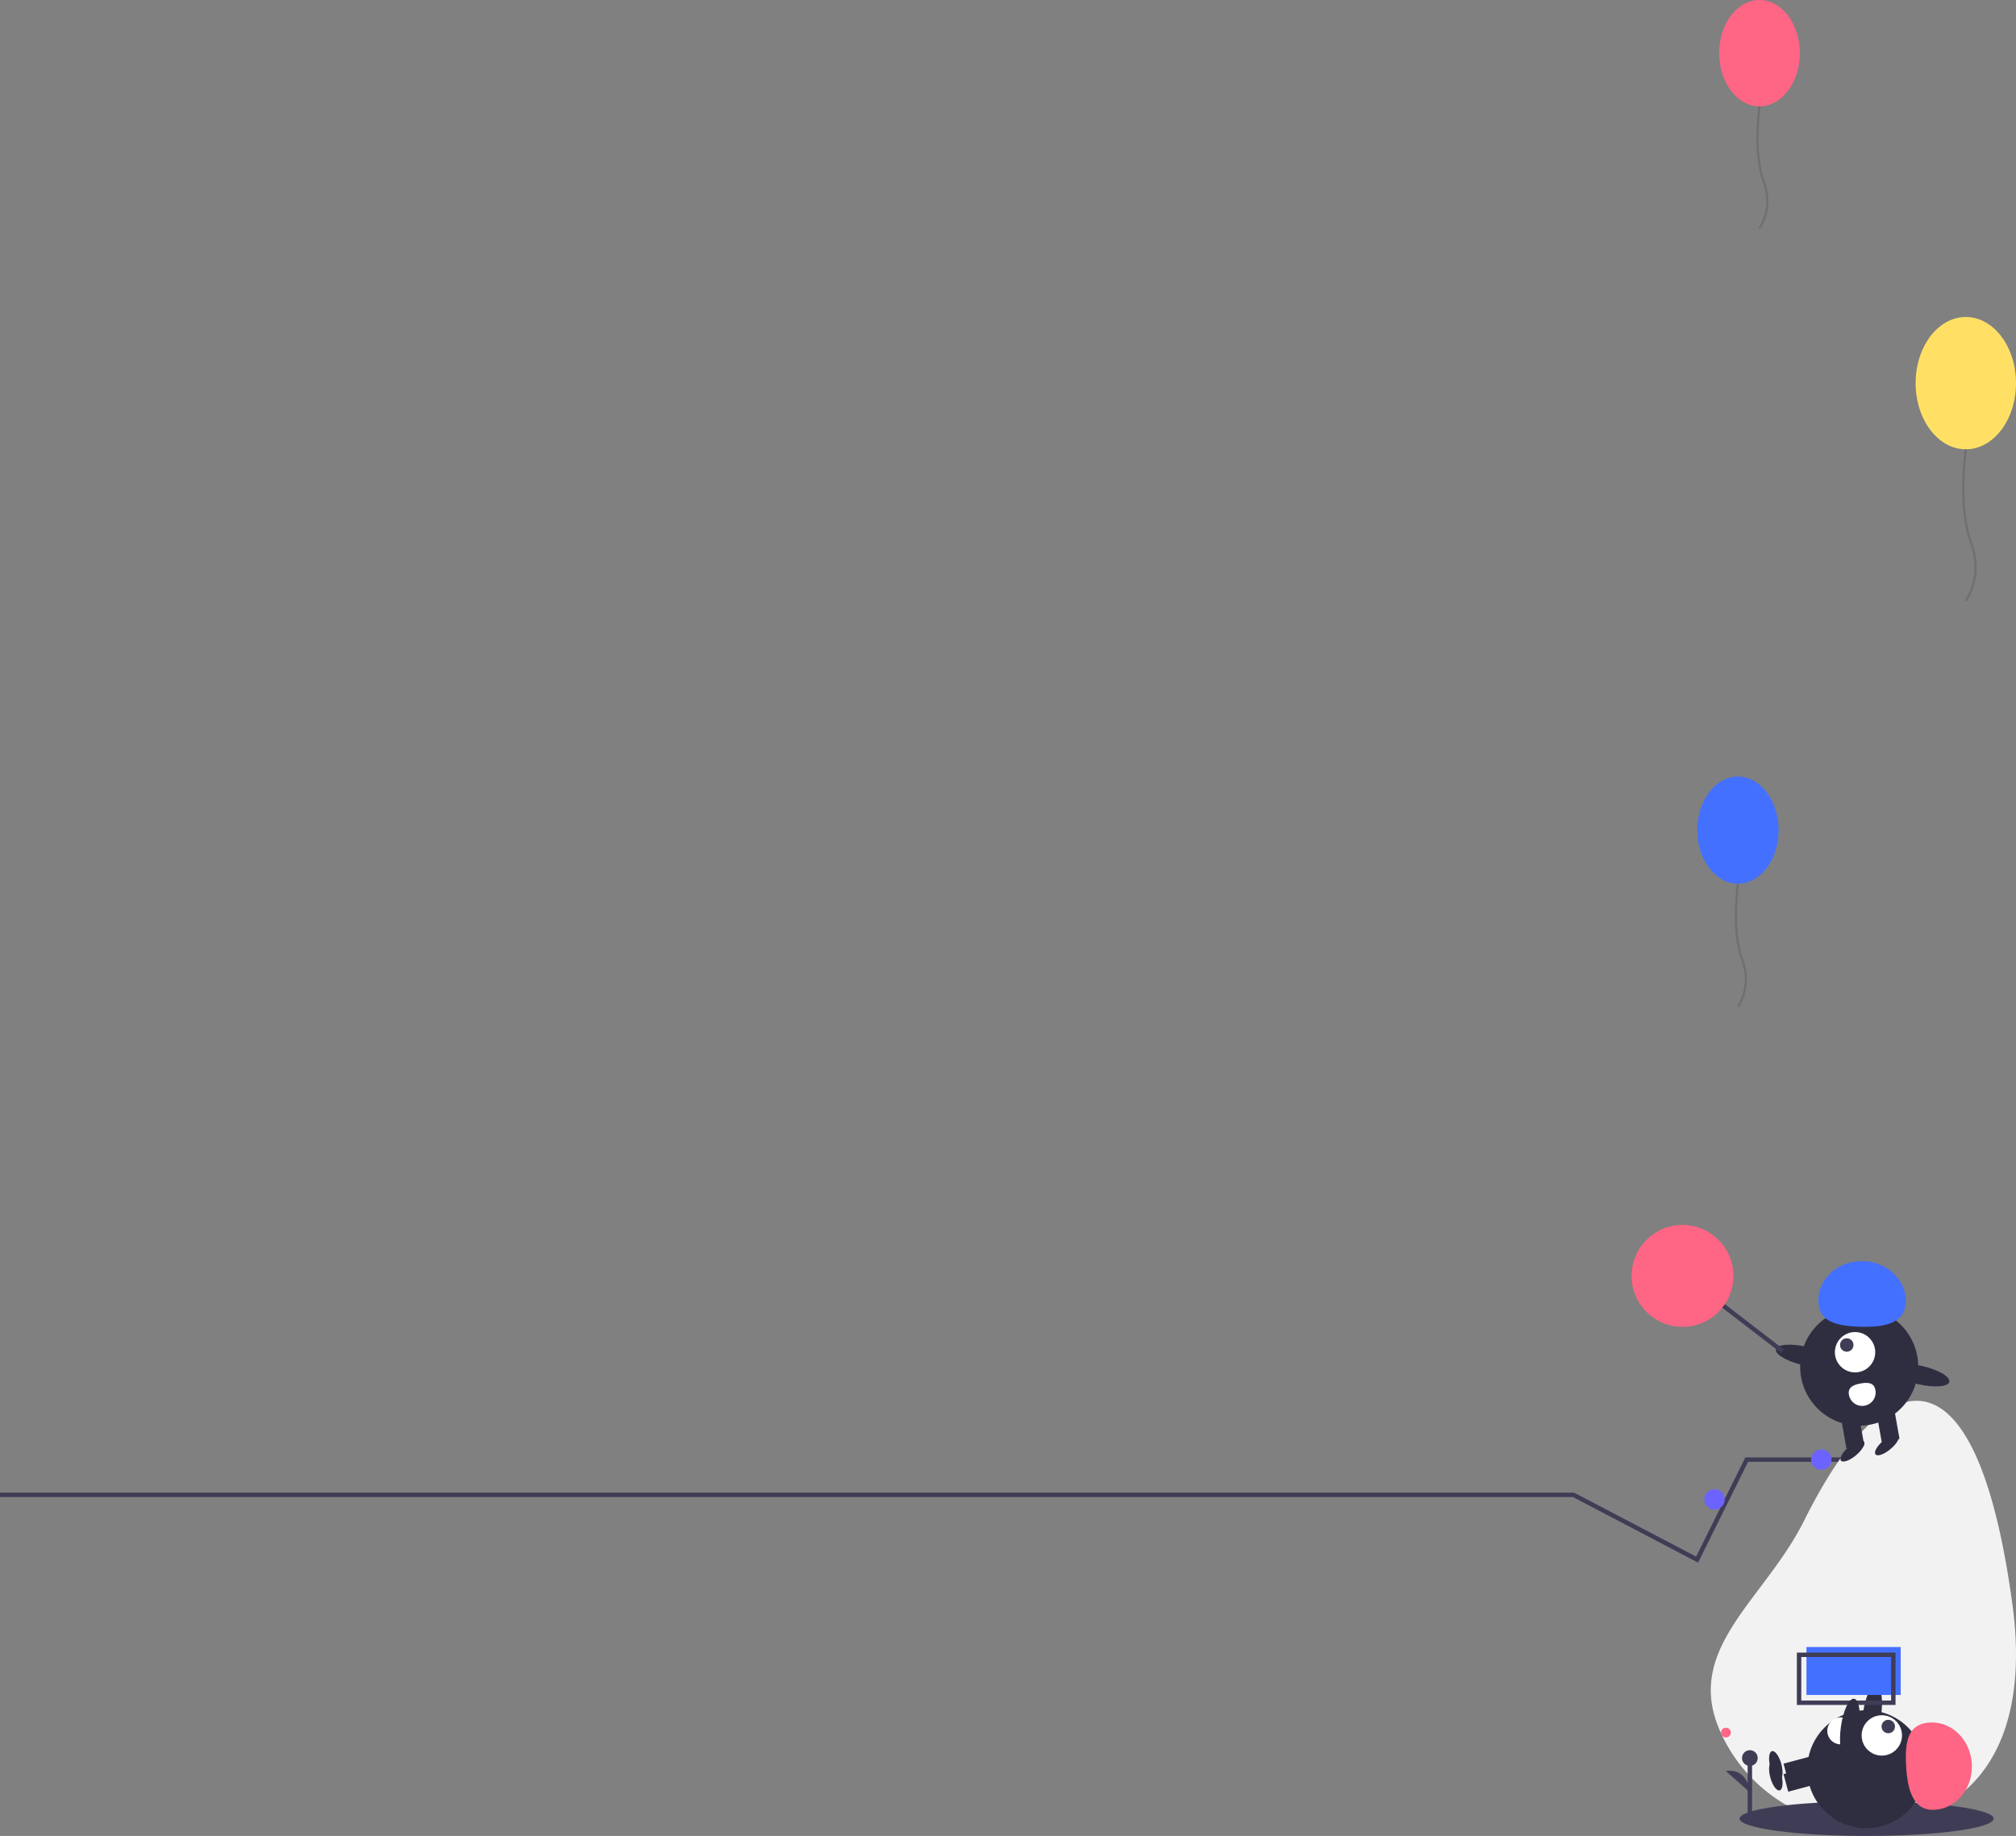 <svg xmlns="http://www.w3.org/2000/svg" width="910.106" height="828.893"><rect width="100%" height="100%" fill="#808080" stroke="none"/><defs><style>.cls-1,.cls-10{fill:none}.cls-1{stroke:#3f3d56;stroke-miterlimit:10;stroke-width:2px}.cls-3{fill:#3f3d56}.cls-4{fill:#2f2e41}.cls-5{fill:#fff}.cls-6{fill:#ff6584}.cls-7{fill:#6c63ff}.cls-8{fill:#4470ff}.cls-10{stroke:#707070}</style></defs><g id="right_illust" transform="translate(-628.394 -118.631)"><path id="패스_893" d="M-835.009 329.788h710.339l21.515 11.274 34.28 17.963 22.413-45.137h63.426" class="cls-1" data-name="패스 893" transform="translate(1463.402 463.738)"/><path id="패스_890" d="M885.732 361.357c5.284 39.328-1.911 78.7-38.511 94.029a71.85 71.85 0 0 1-94.029-38.511c-15.331-36.6 20.841-58.5 38.511-94.029 35.883-72.146 77.619-83.62 94.029 38.511z" data-name="패스 890" transform="translate(651.223 482.182)" fill="#f2f2f2"/><ellipse id="타원_136" cx="57.344" cy="7.801" class="cls-3" data-name="타원 136" rx="57.344" ry="7.801" transform="translate(1413.721 931.922)"/><path id="사각형_644" d="M0 0h8.21v14.44H0z" class="cls-4" data-name="사각형 644" transform="rotate(-105.01 1073.642 -86.947)"/><ellipse id="타원_137" cx="2.583" cy="6.726" class="cls-4" data-name="타원 137" rx="2.583" ry="6.726" transform="rotate(-14.98 4191.25 -4965.168)"/><ellipse id="타원_138" cx="13.344" cy="4.117" class="cls-4" data-name="타원 138" rx="13.344" ry="4.117" transform="rotate(-82 1254.404 -391.584)"/><ellipse id="타원_139" cx="26.648" cy="26.648" class="cls-4" data-name="타원 139" rx="26.648" ry="26.648" transform="translate(1444.276 890.765)"/><path id="사각형_645" d="M0 0h8.21v14.44H0z" class="cls-4" data-name="사각형 645" transform="rotate(-105.01 1071.83 -89.309)"/><ellipse id="타원_140" cx="2.583" cy="6.726" class="cls-4" data-name="타원 140" rx="2.583" ry="6.726" transform="rotate(-14.98 4173.327 -4967.52)"/><ellipse id="타원_141" cx="9.108" cy="9.108" class="cls-5" data-name="타원 141" rx="9.108" ry="9.108" transform="translate(1468.814 893.04)"/><ellipse id="타원_142" cx="3.036" cy="3.036" class="cls-3" data-name="타원 142" rx="3.036" ry="3.036" transform="translate(1477.799 895.089)"/><path id="패스_891" d="M1023.454 738.829c9.861-.494 17.414-9.717 16.869-20.6s-8.98-19.308-18.842-18.815-11.409 8.235-10.864 19.12 2.973 20.788 12.837 20.295z" class="cls-6" data-name="패스 891" transform="translate(478.245 196.898)"/><path id="패스_892" d="M912.45 704.776a6.072 6.072 0 1 1-.98-12.1c3.342-.271 4.254 2.383 4.524 5.725s-.202 6.104-3.544 6.375z" class="cls-5" data-name="패스 892" transform="translate(547.584 201.363)"/><ellipse id="타원_146" cx="4.616" cy="4.616" class="cls-7" data-name="타원 146" rx="4.616" ry="4.616" transform="translate(1446 773.008)"/><ellipse id="타원_147" cx="4.616" cy="4.616" class="cls-7" data-name="타원 147" rx="4.616" ry="4.616" transform="translate(1397.785 790.961)"/><path id="사각형_650" d="M0 0h42.546v21.643H0z" class="cls-8" data-name="사각형 650" transform="translate(1443.902 862.232)"/><path id="사각형_651" d="M0 0h42.546v21.643H0z" class="cls-1" data-name="사각형 651" transform="translate(1440.572 865.746)"/><ellipse id="타원_161" cx="26.648" cy="26.648" class="cls-4" data-name="타원 161" rx="26.648" ry="26.648" transform="translate(1441.061 709.008)"/><path id="사각형_654" d="M0 0h8.162v14.468H0z" class="cls-4" data-name="사각형 654" transform="rotate(169.98 709.281 449.272)"/><path id="사각형_655" d="M0 0h8.162v14.468H0z" class="cls-4" data-name="사각형 655" transform="rotate(169.98 701.189 450.016)"/><ellipse id="타원_162" cx="6.758" cy="2.499" class="cls-4" data-name="타원 162" rx="6.758" ry="2.499" transform="rotate(-40 1795.202 -1614.659)"/><ellipse id="타원_163" cx="6.758" cy="2.499" class="cls-4" data-name="타원 163" rx="6.758" ry="2.499" transform="rotate(-40 1799.123 -1637.502)"/><ellipse id="타원_164" cx="9.108" cy="9.108" class="cls-5" data-name="타원 164" rx="9.108" ry="9.108" transform="translate(1456.736 720.031)"/><ellipse id="타원_165" cx="3.036" cy="3.036" class="cls-3" data-name="타원 165" rx="3.036" ry="3.036" transform="translate(1459.064 722.838)"/><path id="패스_897" d="M932.92 100.542c.4-9.866-8.1-18.222-18.991-18.664s-20.042 7.2-20.443 17.062 7.169 12.107 18.058 12.549 20.975-1.081 21.376-10.947z" class="cls-8" data-name="패스 897" transform="translate(555.812 606.124)"/><ellipse id="타원_166" cx="4.204" cy="13.317" class="cls-4" data-name="타원 166" rx="4.204" ry="13.317" transform="rotate(-77 1174.654 -532.412)"/><ellipse id="타원_167" cx="4.204" cy="13.317" class="cls-4" data-name="타원 167" rx="4.204" ry="13.317" transform="rotate(-77 1206.277 -560.943)"/><path id="패스_898" d="M946.147 248.1a6.072 6.072 0 1 1-11.949 2.163c-.6-3.3 1.954-4.467 5.253-5.065s6.098-.398 6.696 2.902z" class="cls-5" data-name="패스 898" transform="translate(528.881 498.056)"/><path id="선_10" d="M0 0l30.696 23.612" class="cls-1" data-name="선 10" transform="translate(1402.455 705.139)"/><ellipse id="타원_168" cx="22.938" cy="22.938" class="cls-6" data-name="타원 168" rx="22.938" ry="22.938" transform="translate(1365.013 671.745)"/><ellipse id="타원_169" cx="13.344" cy="4.117" class="cls-4" data-name="타원 169" rx="13.344" ry="4.117" transform="rotate(-82 1253.045 -382.665)"/><ellipse id="타원_173" cx="2.205" cy="2.205" class="cls-6" data-name="타원 173" rx="2.205" ry="2.205" transform="translate(1405.35 898.665)"/><path id="선_11" d="M1418.355 937.459v-25.101" data-name="선 11" fill="#3f3d56" stroke="#3f3d56" stroke-miterlimit="10" stroke-width="2"/><ellipse id="타원_174" cx="3.55" cy="3.55" class="cls-3" data-name="타원 174" rx="3.55" ry="3.55" transform="translate(1414.805 908.809)"/><path id="패스_899" d="M780.364 773.756s-.507-10.906-10.9-9.638" class="cls-3" data-name="패스 899" transform="translate(637.991 154.072)"/><ellipse id="타원_175" cx="22.938" cy="22.938" class="cls-6" data-name="타원 175" rx="22.938" ry="22.938" transform="translate(1365.012 671.745)"/><g id="그룹_100" data-name="그룹 100" transform="translate(1404.493 118.631)"><ellipse id="타원_176" cx="18.211" cy="24.005" class="cls-6" data-name="타원 176" rx="18.211" ry="24.005"/><path id="패스_900" d="M13601.66 592.361s-2.967 20.868 1.811 33.612-1.811 21.346-1.811 21.346" class="cls-10" data-name="패스 900" transform="translate(-13583.45 -544.351)"/></g><g id="그룹_101" data-name="그룹 101" transform="translate(1493.184 261.753)"><path id="패스_901" d="M22.658 0c12.514 0 22.658 13.372 22.658 29.867S35.172 59.734 22.658 59.734 0 46.362 0 29.867 10.144 0 22.658 0z" data-name="패스 901" fill="#ffe065"/><path id="패스_900-2" d="M13601.885 592.361s-3.693 25.965 2.252 41.821-2.252 26.559-2.252 26.559" class="cls-10" data-name="패스 900" transform="translate(-13579.227 -532.626)"/></g><g id="그룹_102" data-name="그룹 102" transform="translate(1394.622 469.243)"><ellipse id="타원_176-2" cx="18.351" cy="24.189" class="cls-8" data-name="타원 176" rx="18.351" ry="24.189"/><path id="패스_900-3" d="M13601.668 592.361s-2.99 21.029 1.824 33.87-1.824 21.51-1.824 21.51" class="cls-10" data-name="패스 900" transform="translate(-13583.316 -543.982)"/></g></g></svg>